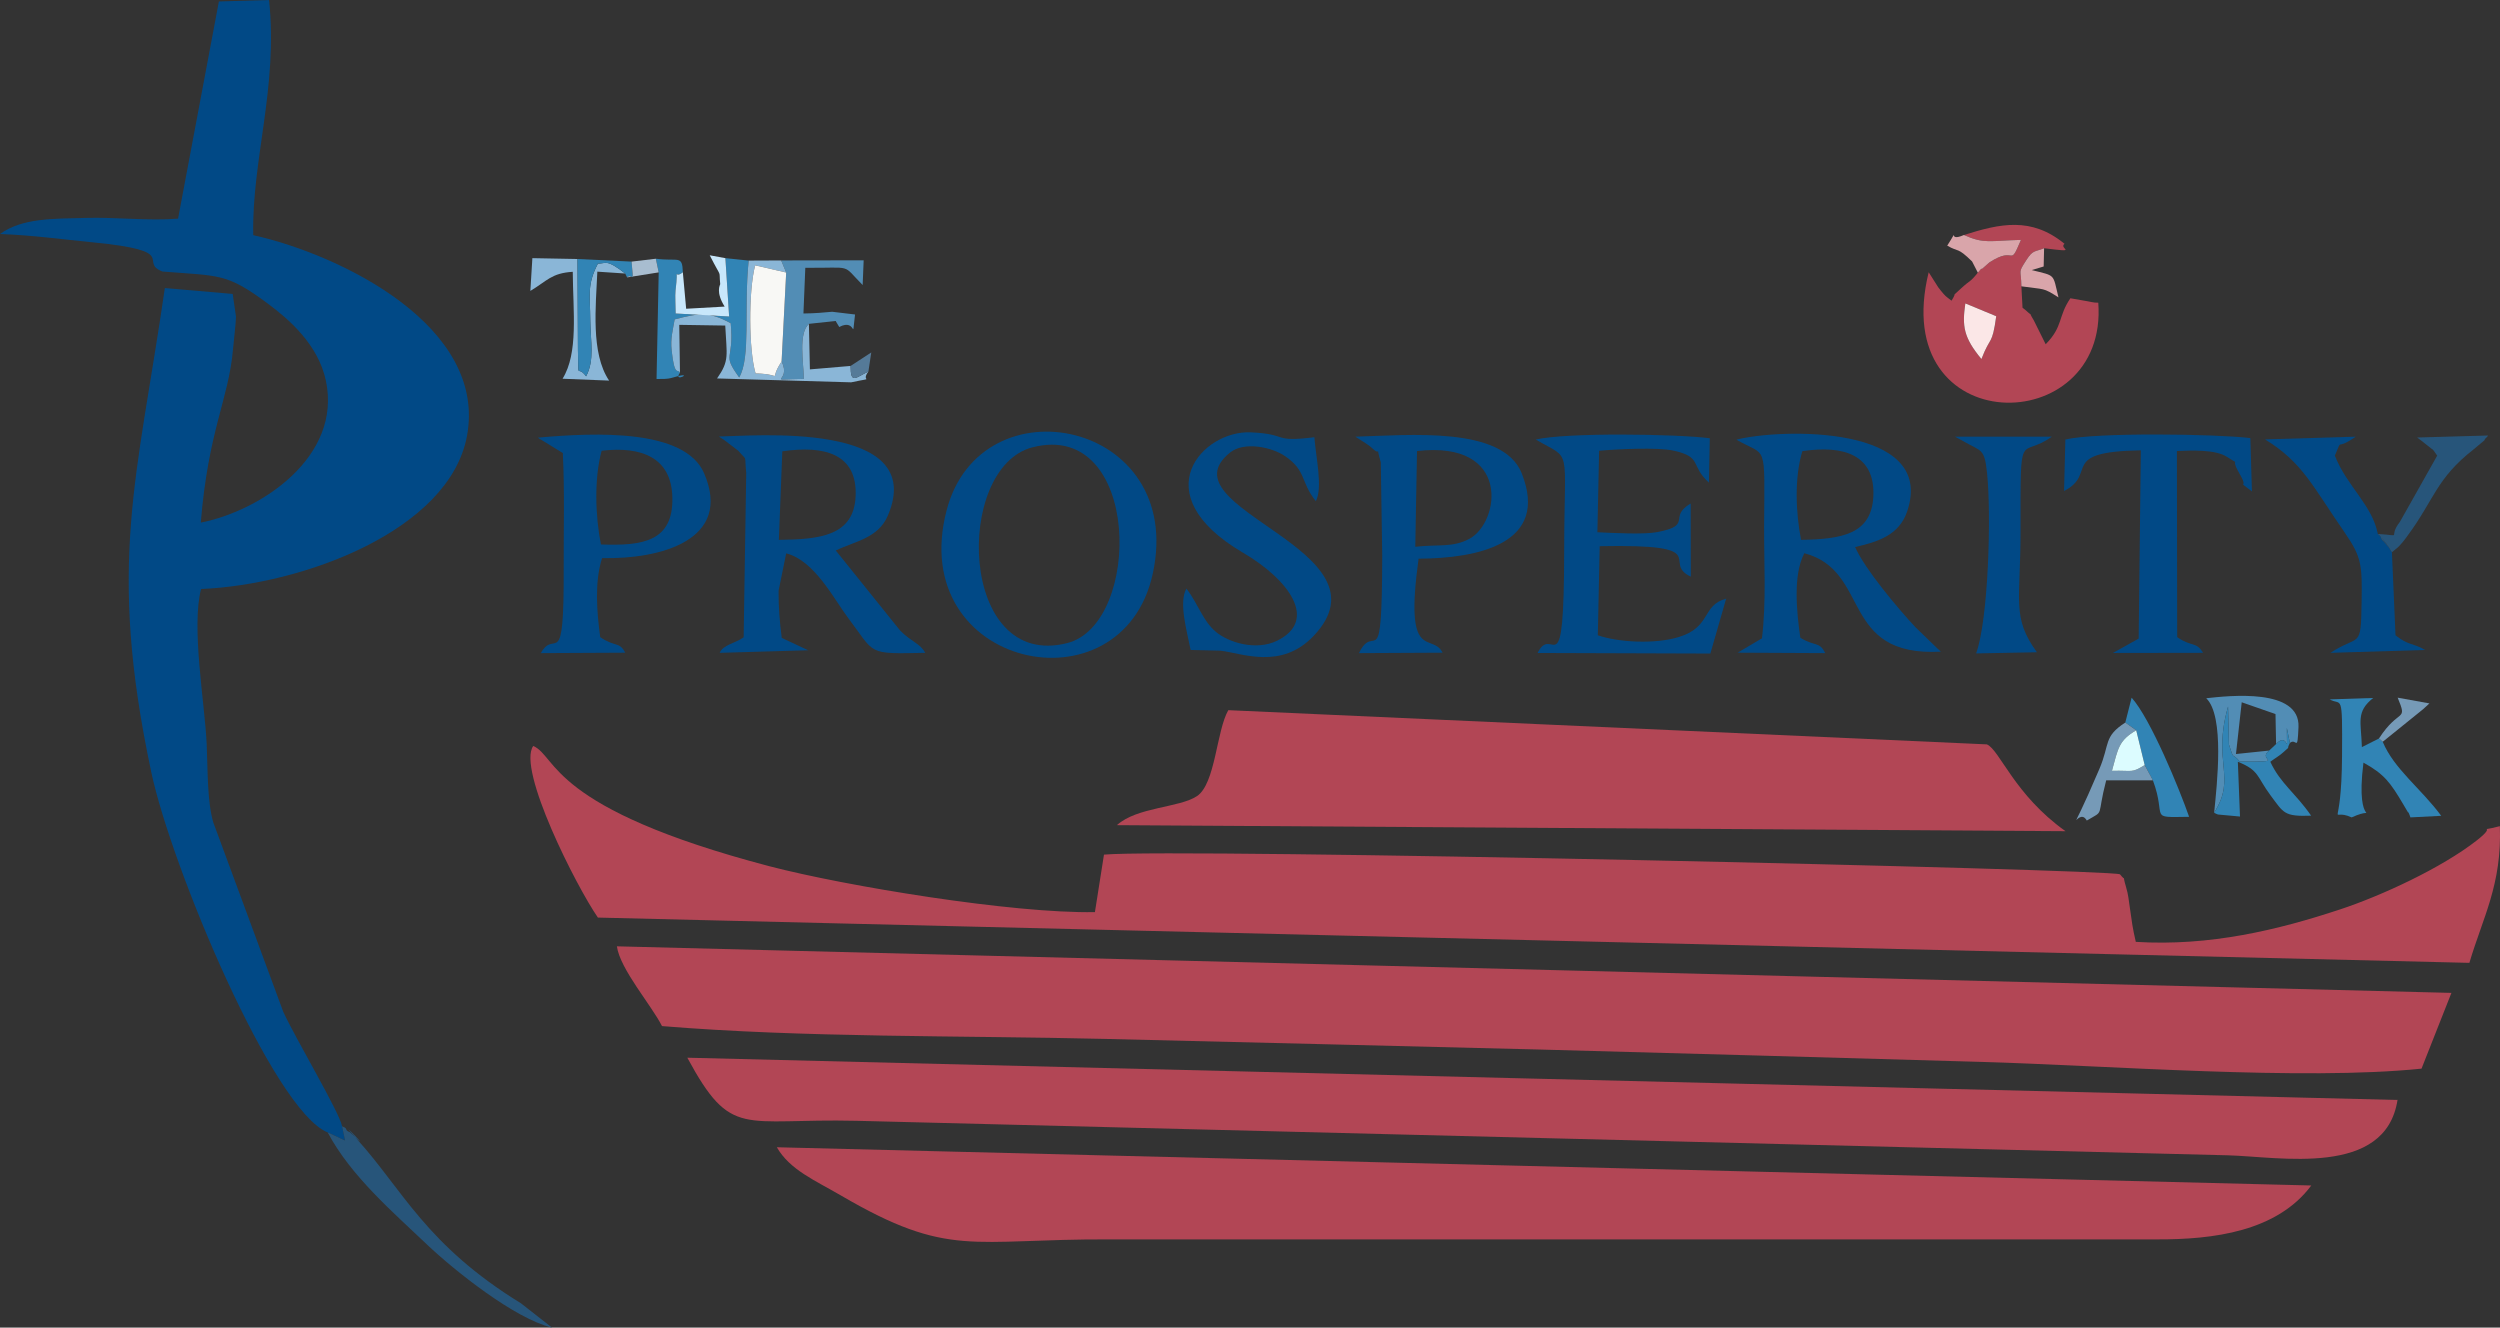 <?xml version="1.0" encoding="UTF-8"?>
<!DOCTYPE svg PUBLIC "-//W3C//DTD SVG 1.1//EN" "http://www.w3.org/Graphics/SVG/1.1/DTD/svg11.dtd">
<!-- Creator: CorelDRAW 2021 (64-Bit) -->
<svg xmlns="http://www.w3.org/2000/svg" xml:space="preserve" width="821px" height="436px" version="1.1" style="shape-rendering:geometricPrecision; text-rendering:geometricPrecision; image-rendering:optimizeQuality; fill-rule:evenodd; clip-rule:evenodd"
viewBox="0 0 173.94 92.37"
 xmlns:xlink="http://www.w3.org/1999/xlink"
 xmlns:xodm="http://www.corel.com/coreldraw/odm/2003">
 <rect x="0" y="0" width="173.94" height="92.37" fill="#333333" stroke="none"/>
 <defs>
  <style type="text/css">
   <![CDATA[
    .fil1 {fill:#014986}
    .fil3 {fill:#27557A}
    .fil2 {fill:#3184B5}
    .fil4 {fill:#528DB5}
    .fil13 {fill:#557A98}
    .fil7 {fill:#769AB7}
    .fil5 {fill:#8AB6D7}
    .fil12 {fill:#A8BDD0}
    .fil0 {fill:#B24655}
    .fil10 {fill:#C8E7FB}
    .fil8 {fill:#D9A5AA}
    .fil11 {fill:#DCFCFF}
    .fil6 {fill:#F8F8F5}
    .fil9 {fill:#FBE7E7}
   ]]>
  </style>
 </defs>
 <g id="Layer_x0020_1">
  <g id="_1495233970624">
   <path class="fil0" d="M170.56 69.08l-127.64 -3.24c0.22,1.59 2.42,4.12 3.14,5.55 9.86,0.81 20.72,0.65 30.75,0.89 10.11,0.25 20.19,0.48 30.29,0.74 10.25,0.27 20.48,0.57 30.72,0.86 8.81,0.25 22.41,1.32 30.66,0.47l2.08 -5.27z"/>
   <path class="fil0" d="M53.54 60.27c-15.37,-4.04 -14.76,-7.65 -16.44,-8.37 -1.14,1.62 3.02,9.81 4.5,11.94l130.21 3.15c0.93,-3.15 2.27,-5.45 2.12,-9.51 -1.9,0.49 -0.01,-0.26 -1.59,0.98 -2.48,1.94 -6.65,3.86 -9.52,4.81 -4.32,1.43 -9.08,2.58 -14.22,2.26 -0.24,-1.05 -0.26,-1.3 -0.41,-2.35 -0.09,-0.58 -0.1,-0.9 -0.27,-1.47 -0.31,-1.05 0.07,-0.26 -0.42,-0.88 -0.74,-0.36 -65.63,-1.83 -70.69,-1.37l-0.63 4c-5.69,0.11 -17.35,-1.81 -22.64,-3.19z"/>
   <path class="fil1" d="M22.8 78.79l1.21 0.56 -0.21 -0.99c-0.16,-0.94 -3.21,-6.05 -4.09,-7.96l-4.87 -13.18c-0.43,-1.48 -0.38,-3.63 -0.46,-5.47 -0.14,-2.9 -1.08,-8.11 -0.39,-10.77 7.06,-0.3 17.26,-4.05 18.5,-10.64 1.42,-7.59 -8.66,-12.59 -14.87,-13.98 -0.11,-5.22 1.74,-10.3 1.1,-16.36l-3.49 0.1 -2.84 15.11c-2.03,0.17 -4.3,-0.11 -6.41,-0.05 -2.28,0.06 -4.43,0 -5.98,1.12 2.25,0.08 4.31,0.37 6.46,0.58 6.17,0.6 3.13,1.35 4.84,2.03 4.02,0.32 4.46,0.1 7.33,2.23 1.42,1.05 3.52,2.83 4.05,5.39 1.1,5.25 -4.47,9.01 -8.71,9.85 0.53,-6.44 1.93,-8.56 2.24,-12.03 0.05,-0.6 0.2,-1.79 0.21,-2.3l-0.23 -1.58 -4.72 -0.41c-1.93,13.34 -4.04,19.13 -0.94,33.7 1.4,6.58 8.47,23.51 12.27,25.05z"/>
   <path class="fil0" d="M54.05 79.82c0.9,1.57 2.65,2.3 4.45,3.35 7.55,4.41 9.03,3.02 18.72,3.06l72.89 0c3.85,0.01 8.3,-0.53 10.7,-3.75l-106.76 -2.66z"/>
   <path class="fil0" d="M47.82 73.59c3.08,5.68 3.79,4.2 11.8,4.39l95.38 2.4c3.55,0.09 10.97,1.56 11.81,-3.85l-118.99 -2.94z"/>
   <path class="fil0" d="M85.46 49.41c-0.83,1.45 -0.89,5.12 -2.18,5.98 -1.24,0.82 -4.17,0.75 -5.57,2.02l66 0.42c-3.56,-2.53 -4.58,-5.66 -5.47,-6.04l-52.78 -2.38z"/>
   <path class="fil1" d="M54.43 31.4c2.93,-0.43 5.24,0.17 5.1,3.14 -0.13,2.73 -2.46,2.99 -5.34,3.02l0.24 -6.16zm-4.41 -1.03c0.09,0.08 0.23,0.15 0.31,0.2l1.05 0.8c0.65,0.78 0.4,0.16 0.54,1.53l-0.18 11.44c-0.65,0.45 -1.4,0.5 -1.67,1.08l6.16 -0.18 -1.84 -0.86c-0.14,-1.08 -0.23,-2.18 -0.22,-3.28l0.53 -2.6c1.97,0.49 3.32,3.18 4.3,4.48 1.94,2.56 1.25,2.52 5.37,2.44 -0.32,-0.64 -0.98,-0.77 -1.75,-1.56l-4.47 -5.56c1.31,-0.64 2.94,-0.84 3.62,-2.42 2.84,-6.66 -9.48,-5.54 -11.75,-5.51z"/>
   <path class="fil1" d="M125.31 37.56c-0.37,-1.91 -0.47,-4.31 0.09,-6.17 2.87,-0.44 5.08,0.25 4.94,3.15 -0.13,2.65 -2.23,2.97 -5.03,3.02zm-4.5 -6.97c2.13,1.23 1.97,0.04 1.93,6.03 -0.01,2.58 0.16,5.2 -0.15,7.79l-1.69 1 6.09 0.03c-0.41,-0.84 -0.7,-0.43 -1.73,-1.07 -0.27,-1.85 -0.51,-4.4 0.28,-5.88 4.67,1.23 2.42,7.22 9.5,6.85 -0.07,-0.08 -0.19,-0.17 -0.24,-0.22l-1.54 -1.49c-1.22,-1.31 -3.51,-4.03 -4.19,-5.57 1.5,-0.35 3.06,-0.78 3.63,-2.5 2.03,-6.05 -8.87,-5.75 -11.89,-4.97z"/>
   <path class="fil0" d="M138.89 22c-0.29,2.09 -0.4,1.33 -1.03,2.98 -1.24,-1.5 -1.35,-2.28 -1.12,-3.87l2.15 0.89zm-2.25 -5.65c1.44,0.64 1.8,0.39 3.97,0.34 -0.86,2.05 -0.3,0.33 -2.2,1.57l-0.51 0.45c-0.05,-0.08 -0.19,0.18 -0.29,0.26 -0.57,0.71 -0.49,0.47 -1.16,1.09 -0.83,0.78 -0.18,0.07 -0.67,0.86 -0.43,-0.33 -0.41,-0.29 -0.76,-0.72 -0.05,-0.06 -0.12,-0.16 -0.17,-0.22l-0.66 -1.04c-2.89,11.76 12.52,11.69 11.8,2.12l-0.24 -0.01c-0.45,-0.07 0.02,0.01 -0.45,-0.08l-1.25 -0.22c-0.88,1.29 -0.49,1.95 -1.72,3.2l-0.83 -1.67c-0.48,-0.78 0.07,-0.11 -0.54,-0.68 -0.06,-0.06 -0.18,-0.14 -0.24,-0.19l-0.08 -1.49c-0.02,-1.24 -0.26,-0.88 0.34,-1.82 0.47,-0.73 0.58,-0.56 1.24,-0.83 2.54,0.32 0.97,0.04 1.42,-0.31 -2.32,-1.9 -4.5,-1.4 -7,-0.61z"/>
   <path class="fil1" d="M71.84 31.12c7.56,-1.94 7.65,12.28 2.42,13.62 -7.57,1.94 -7.9,-12.22 -2.42,-13.62zm8.37 8.77c2.3,-10.63 -11.97,-13.54 -14.35,-4.38 -2.86,10.99 12.23,14.22 14.35,4.38z"/>
   <path class="fil1" d="M106.85 30.58c2.55,1.49 1.99,0.26 1.98,7.67 -0.01,10.03 -0.79,5.02 -1.85,7.18l12.02 0.04 1.1 -3.82c-1.71,0.46 -1.02,1.96 -3.26,2.66 -1.69,0.53 -4.24,0.38 -5.67,-0.11l0.13 -6.2c8.12,-0.16 4.22,1.12 6.34,2.12l-0.01 -5.09c-1.62,0.96 0.21,1.5 -2.32,1.99 -0.93,0.18 -3.11,0.06 -4.17,0.01l0.12 -5.67c1.22,-0.11 4.08,-0.26 5.21,0 2,0.45 1.1,1.01 2.43,2.22l0.06 -3.09c-2.35,-0.3 -9.97,-0.41 -12.11,0.09z"/>
   <path class="fil1" d="M98.59 31.38c6.59,-0.76 5.78,4.97 3.64,6.11 -1.18,0.62 -2.12,0.37 -3.76,0.55l0.12 -6.66zm-3.71 -0.63c0.23,0.17 0.35,0.21 0.53,0.38 0.79,0.76 0.24,-0.39 0.66,1.03l0.1 6.5c-0.02,8.71 -0.5,4.47 -1.62,6.78l5.82 -0.03c-0.73,-1.46 -2.69,0.82 -1.67,-6.54 4.12,-0.02 9.12,-1.04 7.18,-5.93 -1.31,-3.32 -7.86,-2.66 -11.58,-2.56l0.58 0.37z"/>
   <path class="fil1" d="M41.81 37.88c-0.39,-1.98 -0.48,-4.57 0.05,-6.52 2.8,-0.33 4.85,0.49 4.92,3.23 0.08,3.08 -2.05,3.4 -4.97,3.29zm-4.39 -7.43c0.09,0.07 0.22,0.14 0.29,0.18l1.45 0.89c0.13,2.65 0.05,5.31 0.06,7.96 0.03,7.57 -0.59,4.15 -1.59,5.96l5.87 -0.03c-0.41,-0.79 -0.69,-0.37 -1.74,-1.08 -0.24,-1.78 -0.4,-3.84 0.13,-5.5 4.08,0.09 9.1,-1.27 7.1,-5.9 -1.33,-3.09 -7.49,-2.85 -11.57,-2.48z"/>
   <path class="fil1" d="M84.91 45.27c1.5,0.17 4.22,1.36 6.49,-1.03 5.69,-6.01 -10.66,-8.88 -5.81,-12.76 0.97,-0.78 2.91,-0.38 3.84,0.27 1.48,1.03 1.03,1.74 2.12,3.12 0.5,-0.95 0,-3.05 -0.1,-4.45 -2.99,0.37 -1.74,-0.22 -4.42,-0.34 -3.32,-0.16 -7.53,4.27 -0.57,8.36 3.24,1.89 5.28,4.73 2.39,6.14 -1.48,0.72 -3.38,0.11 -4.24,-0.61 -0.93,-0.77 -1.2,-1.88 -2.06,-3.02 -0.56,0.95 0.04,2.99 0.29,4.27l2.07 0.05z"/>
   <path class="fil1" d="M147.01 45.43l6.27 -0.01c-0.49,-0.81 -0.77,-0.38 -1.8,-1.09l-0.02 -12.95c1.04,-0.04 2.68,-0.12 3.49,0.41 1.09,0.71 0.12,-0.12 0.87,1.17 0.72,1.23 -0.33,0.3 0.86,1.23l-0.11 -3.71c-2.33,-0.29 -10.77,-0.41 -12.87,0.1l-0.09 3.58c2.39,-1.23 -0.45,-2.73 5.34,-2.83l-0.15 13.1 -1.79 1z"/>
   <path class="fil1" d="M166.42 38.42c-1.9,-2.68 0.92,1.17 -0.54,-0.72 -0.04,-0.06 -0.18,-0.12 -0.21,-0.27 -0.04,-0.17 -0.15,-0.19 -0.23,-0.28 -0.39,-2.02 -2.17,-3.34 -2.99,-5.45 0.6,-1.37 -0.07,-0.25 1.45,-1.32l-6.31 0.19c2.61,1.6 3.28,3.21 5.57,6.52 1.18,1.71 1.19,2.27 1.15,4.86 -0.05,3.28 -0.13,2.14 -2.17,3.47l6.59 -0.2c-0.86,-0.5 -1.16,-0.3 -2.06,-1.02l-0.25 -5.78z"/>
   <path class="fil1" d="M136.02 30.38c0.1,0.07 0.25,0.13 0.33,0.18 0.07,0.04 0.22,0.11 0.31,0.17 1.21,0.69 1.41,0.46 1.59,2.17 0.31,2.97 0.09,10.25 -0.76,12.56l4.23 -0.08c-1.76,-2.44 -1.14,-3.52 -1.14,-8.35 0,-7.54 -0.09,-5.03 2.18,-6.65l-6.74 0z"/>
   <path class="fil2" d="M165.78 51.61l-0.26 -0.23 -1.19 0.6c-0.05,-1.76 -0.43,-2.45 0.79,-3.42l-3.03 0.1c0.84,0.47 0.89,-0.61 0.86,3.92 -0.03,5.7 -0.99,3.53 0.67,4.29 2.11,-0.97 0.19,1.18 0.82,-3.81 1.47,0.81 1.88,1.4 2.77,2.9l0.33 0.56c0.03,-0.06 0.11,0.2 0.17,0.35l2.14 -0.11c-1.42,-1.92 -3.27,-3.24 -4.07,-5.15z"/>
   <path class="fil2" d="M45.83 18.95l-0.15 7.42c0.39,-0.02 0.64,0.04 1.13,-0.1 1.73,-0.52 -0.06,0.45 0.5,-0.34 -0.16,-0.3 -0.38,0.32 -0.58,-1.56 -0.09,-0.83 0.08,-1.37 0.21,-2.15 1.71,-0.44 2.39,-0.56 3.9,0.27 0.26,2.7 -0.66,2.03 0.59,3.77 0.82,-1.42 0.31,-4.71 0.66,-8.13l-1.62 -0.17 0.26 4.06 -3.72 -0.21c0,-0.39 -0.05,-1.28 -0.01,-1.59 0.24,-1.95 -0.19,-0.71 0.51,-1.28 -0.04,-1.23 -0.31,-0.73 -1.88,-0.94l0.2 0.95z"/>
   <path class="fil3" d="M22.8 78.79c1.62,3.05 4.57,5.57 6.91,7.8 1.91,1.81 6.1,5.16 8.7,5.78l-2.16 -1.69c-6.64,-4.08 -8.25,-7.94 -11.44,-11.45 -1.82,-2.01 1.66,1.58 -0.46,-0.45 -0.05,-0.05 -0.22,-0.06 -0.26,-0.21 -0.05,-0.15 -0.19,-0.14 -0.29,-0.21l0.21 0.99 -1.21 -0.56z"/>
   <path class="fil4" d="M54.7 18.96l-0.32 6.19c0.75,1.51 -1.35,1.25 1.55,1.21 -0.02,-1.15 -0.4,-3.15 0.35,-3.83l1.86 -0.2 0.25 0.42c1.27,-0.67 0.84,1.23 1.1,-0.87l-1.59 -0.19c-0.69,0.06 -1.15,0.11 -2,0.12l0.13 -3.18c3.4,0.03 2.49,-0.31 3.99,1.2l0.07 -1.72 -5.74 0.01 0.35 0.84z"/>
   <path class="fil5" d="M47.31 25.93l-0.05 -3.33 3.2 0.05c0.1,2.09 0.31,2.42 -0.57,3.68l9.33 0.27c1.83,-0.39 0.6,0.03 1.2,-0.75 -0.88,0.41 -1.24,0.92 -1.24,-0.39l-2.83 0.24 -0.07 -3.17c-0.75,0.68 -0.37,2.68 -0.35,3.83 -2.9,0.04 -0.8,0.3 -1.55,-1.21 -1,1.52 0.32,0.88 -1.81,0.83 -0.48,-1.65 -0.5,-5.71 -0.03,-7.52l2.16 0.5 -0.35 -0.84 -2.26 0.01c-0.35,3.42 0.16,6.71 -0.66,8.13 -1.25,-1.74 -0.33,-1.07 -0.59,-3.77 -1.51,-0.83 -2.19,-0.71 -3.9,-0.27 -0.13,0.78 -0.3,1.32 -0.21,2.15 0.2,1.88 0.42,1.26 0.58,1.56z"/>
   <path class="fil6" d="M54.38 25.15l0.32 -6.19 -2.16 -0.5c-0.47,1.81 -0.45,5.87 0.03,7.52 2.13,0.05 0.81,0.69 1.81,-0.83z"/>
   <path class="fil4" d="M154.05 56.55c1.59,-2.51 -0.15,-3.48 0.97,-7.39l0.06 2.64c0.38,1.2 0.19,0.5 0.76,1.19 3.43,0 1.12,-0.05 2.04,-0.77l-2.31 0.24 0.4 -3.6 2.35 0.82 0.04 2.09c0.9,-1 0.75,1.21 0.75,-1.12l0.21 1.04c0.47,-0.39 0.52,0.75 0.6,-1.11 0.11,-2.72 -4.82,-2.18 -6.42,-2 1.29,1.24 0.75,5.98 0.55,7.97z"/>
   <path class="fil2" d="M154.05 56.55c0.09,0.04 0.21,0.11 0.28,0.12l1.52 0.14 -0.15 -3.81c1.5,0.6 1.3,1.02 2.27,2.33 0.93,1.24 0.93,1.49 2.83,1.42 -1.13,-1.62 -2.14,-2.24 -2.84,-3.75 0.27,-0.21 0.66,-0.43 0.89,-0.65 0.66,-0.62 0.14,0 0.47,-0.66l-0.21 -1.04c0,2.33 0.15,0.12 -0.75,1.12l-0.48 0.45c-0.92,0.72 1.39,0.77 -2.04,0.77 -0.57,-0.69 -0.38,0.01 -0.76,-1.19l-0.06 -2.64c-1.12,3.91 0.62,4.88 -0.97,7.39z"/>
   <path class="fil3" d="M165.44 37.15c0.08,0.09 0.19,0.11 0.23,0.28 0.03,0.15 0.17,0.21 0.21,0.27 1.46,1.89 -1.36,-1.96 0.54,0.72 0.41,-0.35 0.34,-0.23 0.74,-0.69 0.08,-0.09 0.3,-0.39 0.37,-0.49 1.81,-2.44 1.98,-3.96 4.58,-5.98l0.75 -0.63c0.04,-0.16 0.17,-0.17 0.25,-0.33l-4.94 0.14c0.08,0.06 0.2,0.14 0.25,0.18l0.49 0.39c0.55,0.47 0.19,0.03 0.66,0.69l-2.59 4.6c-0.92,1.18 0.33,0.96 -1.54,0.85z"/>
   <path class="fil5" d="M43.5 19.03c-1.33,-1.04 -1.33,-0.68 -1.9,-0.69 -0.77,1.49 -0.54,2.13 -0.53,3.95 0.02,1.51 0.31,2.76 -0.29,3.89 -0.68,-0.89 -0.5,0.46 -0.57,-1.82l-0.03 -6.34 -3.14 -0.06 -0.14 2.28c1.16,-0.69 1.46,-1.24 2.95,-1.33 0.02,2.78 0.4,5.65 -0.71,7.44l3.24 0.13c-1.29,-1.91 -0.92,-5.19 -0.82,-7.58l1.94 0.13z"/>
   <path class="fil2" d="M147.87 50.27l0.76 0.54 0.59 2.42 0.57 1.06c1,2.69 -0.4,2.58 2.52,2.54 -0.66,-1.9 -2.67,-6.81 -4,-8.29l-0.44 1.73z"/>
   <path class="fil7" d="M149.79 54.29l-0.57 -1.06c-0.95,0.58 -0.79,0.36 -2.28,0.4 0.43,-1.55 0.46,-2.11 1.69,-2.82l-0.76 -0.54c-1.53,0.99 -1.06,1.48 -1.8,3.22 -2.49,5.86 -1.52,2.45 -0.88,3.6 1.29,-0.76 0.66,-0.14 1.35,-2.8l3.25 0z"/>
   <path class="fil2" d="M43.5 19.03l0.13 0.27c0.38,-0.35 0.48,0.64 0.31,-1.1l-3.76 -0.18 0.03 6.34c0.07,2.28 -0.11,0.93 0.57,1.82 0.6,-1.13 0.31,-2.38 0.29,-3.89 -0.01,-1.82 -0.24,-2.46 0.53,-3.95 0.57,0.01 0.57,-0.35 1.9,0.69z"/>
   <path class="fil8" d="M137.61 18.97c0.1,-0.08 0.24,-0.34 0.29,-0.26l0.51 -0.45c1.9,-1.24 1.34,0.48 2.2,-1.57 -2.17,0.05 -2.53,0.3 -3.97,-0.34 -1.26,0.55 -0.22,-0.72 -1.16,0.74 0.82,0.48 0.68,0.07 1.73,1.1l0.4 0.78z"/>
   <path class="fil9" d="M137.86 24.98c0.63,-1.65 0.74,-0.89 1.03,-2.98l-2.15 -0.89c-0.23,1.59 -0.12,2.37 1.12,3.87z"/>
   <path class="fil10" d="M47.51 18.94c-0.7,0.57 -0.27,-0.67 -0.51,1.28 -0.04,0.31 0.01,1.2 0.01,1.59l3.72 0.21 -0.26 -4.06 -1.09 -0.2c0.9,1.77 0.62,0.88 0.73,2.01 0,0.04 -0.34,0.54 0.31,1.56l-2.68 0.15 -0.23 -2.54z"/>
   <path class="fil8" d="M140.64 19.92c1.65,0.24 1.47,0.06 2.58,0.77 -0.41,-1.69 -0.17,-1.47 -1.86,-1.9l0.83 -0.25 0.03 -1.27c-0.66,0.27 -0.77,0.1 -1.24,0.83 -0.6,0.94 -0.36,0.58 -0.34,1.82z"/>
   <path class="fil11" d="M149.22 53.23l-0.59 -2.42c-1.23,0.71 -1.26,1.27 -1.69,2.82 1.49,-0.04 1.33,0.18 2.28,-0.4z"/>
   <path class="fil7" d="M165.52 51.38l0.26 0.23 2.8 -2.26c0.06,-0.06 0.17,-0.15 0.22,-0.2 0.06,-0.05 0.18,-0.16 0.23,-0.21l-2.21 -0.4c0.72,1.74 0.11,0.66 -1.3,2.84z"/>
   <path class="fil12" d="M43.63 19.3l2.2 -0.35 -0.2 -0.95 -1.69 0.2c0.17,1.74 0.07,0.75 -0.31,1.1z"/>
   <path class="fil13" d="M59.18 25.46c0,1.31 0.36,0.8 1.24,0.39l0.2 -1.33 -1.44 0.94z"/>
  </g>
 </g>
</svg>
